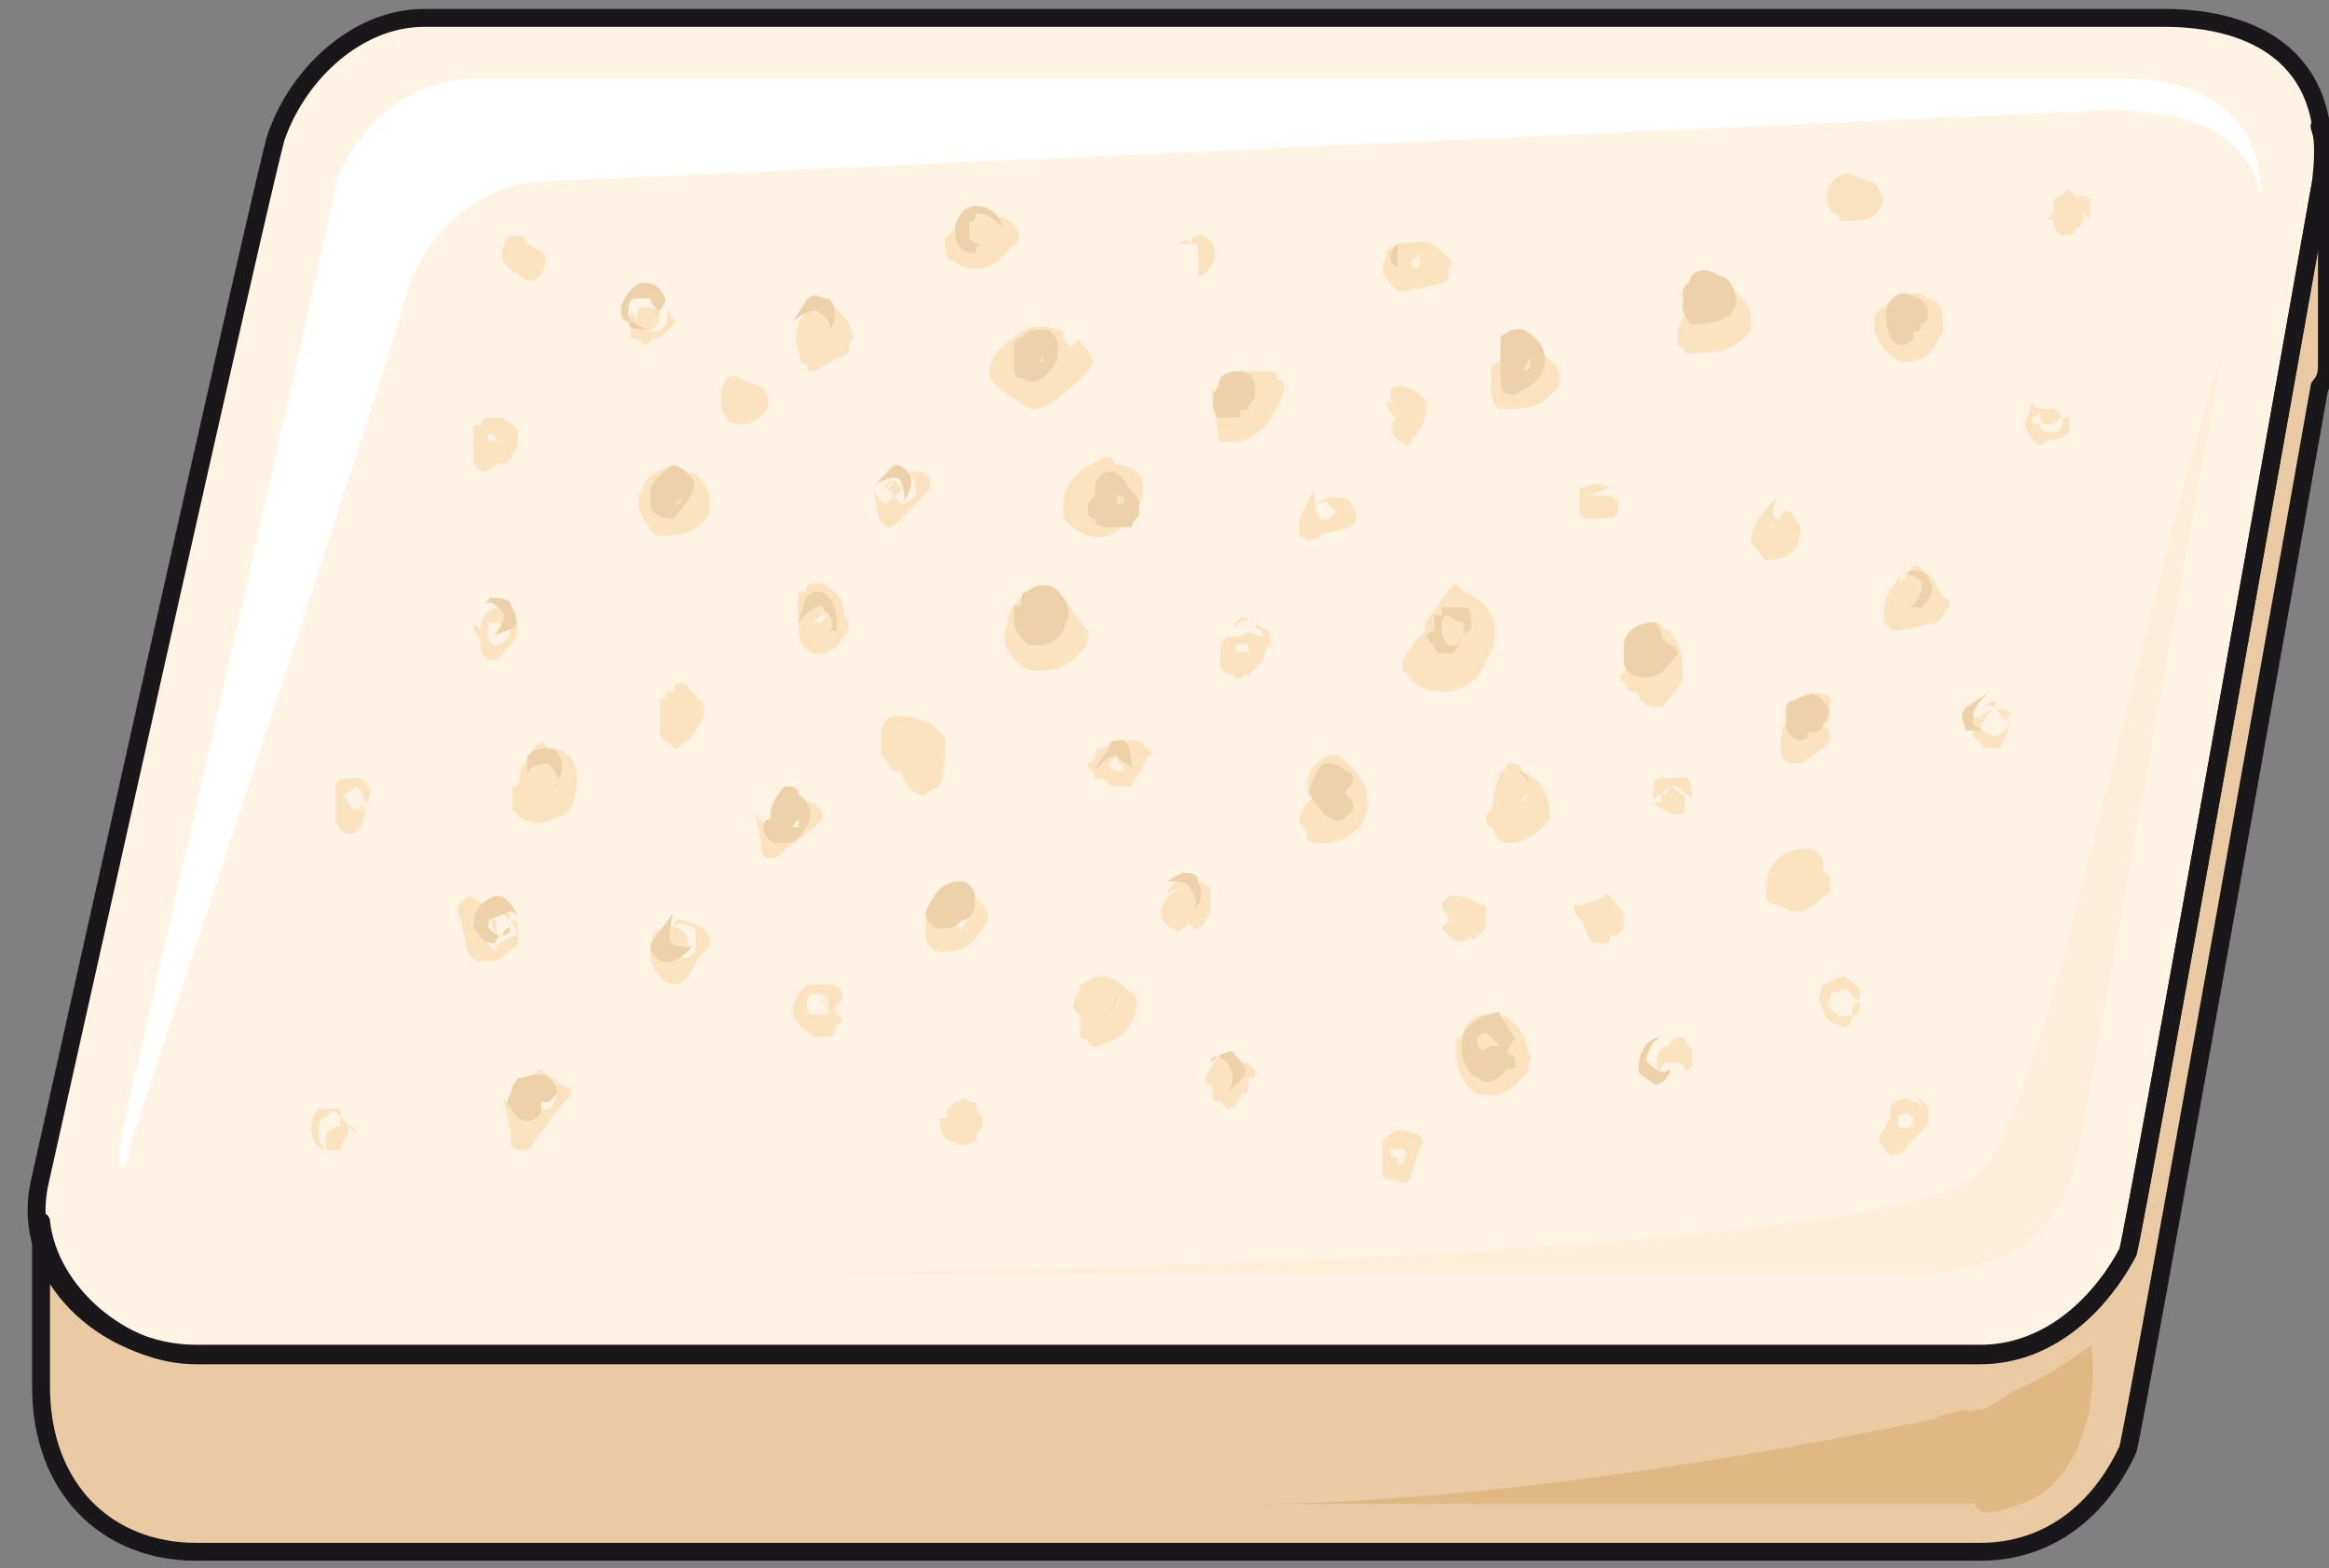 <svg xmlns="http://www.w3.org/2000/svg" version="1.0" viewBox="0 0 176.769 119.017"><rect x="0" y="0" width="176.769" height="119.017" fill="#808080" stroke="none"/><defs><clipPath clipPathUnits="userSpaceOnUse" id="a"><path d="M1.36 0h176.532v119.048H1.36z"/></clipPath></defs><path clip-path="url(#a)" d="M161.462 94.982c-2.238 4.158-6.156 7.716-11.193 7.716H14.79c-6.716 0-13.472-5.957-11.793-13.112 0 0 17.39-78.113 17.95-79.312 1.678-4.757 6.156-8.955 11.193-8.955h132.12c6.715 0 13.431 2.998 11.752 13.152 0 0-13.991 78.713-14.55 80.511z" fill="#fff3e4" fill-rule="evenodd"/><path d="M9.794 87.187s21.307-64.48 21.307-65.68c1.68-4.197 5.597-7.755 10.634-7.755l118.128-5.397c8.955 0 11.193 3.598 11.753 6.596 0-7.196-5.597-8.995-10.634-8.995H36.138c-5.037 0-8.954 3.598-10.633 7.796 0 1.199-16.27 72.236-16.27 72.236-.56 4.157.56 2.398.56 1.2z" fill="#fff" fill-rule="evenodd"/><path d="M176.013 9.554c.56 1.8.56 2.998 0 4.797 0 0-13.991 78.912-14.55 80.671-2.24 4.198-6.157 7.796-11.194 7.796H14.83c-5.597 0-11.193-4.797-11.753-10.154v12.552c0 7.756 5.037 12.513 11.753 12.513h135.438c5.037 0 8.954-2.959 11.193-7.756.56-1.799 14.551-80.67 14.551-80.67.56-.6.56-1.2.56-1.8V9.554h-.56z" fill="#e9caa3" fill-rule="evenodd"/><path d="M47.851 96.701h96.262c7.835 0 12.872-2.358 13.991-11.313 1.68-8.954 10.634-59.044 10.634-59.044-7.276 23.866-13.432 57.845-18.47 62.642-6.715 6.556-77.792 7.715-102.417 7.715z" fill="#fdeed9" fill-rule="evenodd"/><path d="M149.23 106.935c2.238 3.638-2.24 9.674 3.917 7.276 4.477-1.24 6.156-7.276 5.597-12.153-1.68 1.24-3.358 2.439-6.156 3.638-1.68 1.24-3.918 2.438-5.597 1.839z" fill="#e1b883" fill-rule="evenodd"/><path d="M94.863 114.13h58.204l-1.12-4.197-1.678-2.998s-31.341 7.196-55.406 7.196z" fill="#e1b883" fill-rule="evenodd"/><path d="M76.793 25.764c-1.119.6-1.679 1.78-1.679 2.359v.6c.56.58 1.12 1.179 2.24 1.759 0 0 .559.58 1.118.58.56 0 1.68-.58 2.24-1.16.559-.6 1.678-1.18 2.238-2.359 0-.6-.56-1.179-1.12-1.779l-.56.6c-.559-.6-.559-.6-.559-1.18-1.12-.599-2.798-.599-3.918.58zm2.24 1.78zm13.991 1.838s1.119-.6 1.679-.6c0 .6.56.6.56 1.2 0 0-.56 0-.56-.6 0 .6-.56 1.2-1.12 1.2-1.119 0-1.119-.6-1.679-1.2l.56 3.578v.58h1.12c1.678 0 3.357-1.78 3.917-4.158 0 0 0-.6-.56-.6 0-.6 0-.6-.56-.6h-2.798l-.56 1.2zm-8.955 5.277c-1.679.6-3.358 1.779-3.358 3.538v1.18c1.68 1.758 3.358 1.758 4.477.599 1.12-.6 2.239-2.958 1.12-4.138 0 0-.56-.58-1.68-.58 0 0 0-.599-.559-.599zm14.551 4.777v1.14c.56.56 1.12.56 1.68 0l2.238-.58c.56-.56.56-1.14 0-1.7 0-.579-1.12-.579-1.68-.579l-1.118.58c.56 0 1.119-.58 1.119 0l.56.56c-.56.58-.56.58-1.12.58-.56-.58-.56-1.72-.56-2.3l-1.119 2.3zm15.131-11.933s-.58 0-.58.6v1.18c0 .599 0 1.199.58 1.778 1.739 0 2.898 0 4.058-1.18.56-.599.56-.599.56-1.198 0-.58 0-.58-.56-1.18-.58-.6-1.16-1.199-2.319-1.199l.58-.6c-1.16 0-1.74.6-2.319 1.8zm6.136 9.515v1.779c0 .58.6.58 1.2.58.58 0 1.759 0 1.759-.58 0-1.18-.58-1.18-1.18-1.18h-1.179l1.779-.6c-1.18-.6-1.779 0-2.379 0zm1.2 2.358h.58-.58zm6.236-14.271v1.16s.56 0 .56.559c1.678 0 3.357 0 4.477-1.16.56-.56.56-.56.56-1.159 0-1.759-1.12-2.318-2.24-2.918-.559 0-1.119 0-1.678.6 0 0-.56 0-.56-.6 0 0 0-.6.56-.6l-1.68 4.118zm-21.267-6.616v.6s-.56 0-.56-.6l-.56 1.819c0 .6.56 1.199.56 1.199.56.6.56.6 1.12.6l2.798-.6c.56 0 .56-.6.56-1.2.559-.619 0-.619-.56-1.219-1.12-1.219-2.239-.6-3.358-.6zm1.12 1.819-.001-.62s.56 0 .56-.6v.6c0 .62 0 .62-.56.62zm.559-.62v.62-.62zm-2.239 10.774c-.56 0 0 1.159.56 1.159-.56.58-.56 1.16 0 1.739.56.58 1.12.58 1.12 0 1.118-1.16 1.118-2.319 1.118-2.898-.56-.58-1.119-1.16-2.238-1.16-.56 0-.56.58-.56 1.16zm4.397 14.391-1.719 2.398v.6c-.56.6-1.139 1.18-1.719 2.379v.6l1.16 1.198c2.278 1.18 4.577 0 5.137-1.798 1.139-1.78 1.139-4.178-1.72-5.377-.559-.6-.559-.6-1.139 0zm-.56 2.398h1.141-1.14zm-15.63.44.54-.6c.54 0 1.08 0 1.08.6.539 0 .539.6.539.6-.54 0-1.08-.6-1.62 0v-.6.6h-.539c-1.08 0-1.08.6-1.08 1.179v1.2s.54.599 1.08.599c0 .58.54 0 1.08 0l1.079-1.2c0-.599.52-1.179.52-1.179 0-.6 0-1.199-.52-1.199l-1.08-.6c-.54-.6-1.079 0-1.079.6zm.54 1.2c.54 0 .54 0 .54.579h-.54c-.54 0-.54-.58-.54-.58h.54zm-15.671-4.158c-1.639.62-2.178 1.839-2.178 3.058-.56 1.22.54 2.439 1.639 3.058.54 0 2.738.6 4.377-1.839 0-.6.54-1.219 0-1.219l-1.639-2.438h-1.1c-.539-.62-.539-.62-1.099-.62zm.56 3.058zm0 0zm-9.614-12.013h-1.68c-.559 0-.559.62-1.118 1.22l.56-.6c.559-.62 1.119-.62 1.678-.62.56.62.56 1.22.56 1.82 0 0-.56.619-1.12.619l-.56-.62-.559.62c-.56 0-1.12-1.22-1.12-1.82l.56 3.02.56.599c.56 0 1.12-.6 1.12-.6l.56-.6 1.119-1.219c.56-.6.56-.6.56-1.2-.56-.619-.56-.619-1.12-.619zm-2.239 1.22-.56.6c.56-.6.56-1.2 1.12-1.2l-.56.6zm.56-.6c0 .6-.56.6-.56.6l.56.6s.56 0 .56-.6l-.56-.6zm.56.6v.6-.6zM51.05 35.299c-1.68.6-2.24 1.199-2.24 1.799-.56.6-.56 1.778.56 2.978 0 .58.56.58 1.12.58 1.678 0 2.798-.58 3.357-1.78v-1.179c0-.6-.56-1.2-1.119-1.799h-1.12c0-.6-.559-.6-.559-.6zm9.673-8.315c0 .6 0 .6.54.6 0 .599 0 .599.54.599l2.158-1.2c.54 0 .54-.599.54-1.199.54 0 0-.62 0-1.219l-.54-.6-.54-.6h-1.079l-.54.6c0-.6 0-1.219.54-1.219-2.178 1.22-2.178 3.038-1.619 4.238zM50.65 23.346v-.6.6zm-1.68 0c-.56 0-.56 0-.56.6v.6c.56 0 .56.599.56.599.56 0 1.12-.6 1.12-1.2 0 0 0-.6-.56-.6h-.56zm-.56 0h.56-.56zm-.559 1.799c0 .6 0 .6.56.6.56.599.56.599 1.119 0 .56 0 1.12-.6 1.679-1.2 0-.6-.56-.6-.56-1.2v.6c0 .6 0 .6-.56 1.2H48.97c0-.6-.56-.6-.56-.6 0-.6-.559-.6-.559-1.2v1.8zm2.239-1.2v.6-.6zm5.017 4.818c-.54 1.139-.54 2.278 0 2.858 0 .56 1.079.56 1.079.56h.54c1.599-.56 1.599-1.7 1.599-1.7 0-.58-.52-1.139-.52-1.139l-1.62-.58c-.539-.58-1.078 0-1.078 0zm.54 1.719c0-.58 0-.58.539-1.14-.54.56-.54.56-.54 1.14zM72.876 17.43c-.56 0-1.12.6-1.12.6v.579c0 .6 0 1.199.56 1.199 1.68 1.18 3.358.6 4.477-1.2.56 0 .56-.579.56-.579 0-.6-.56-1.2-.56-1.2-2.238-1.198-3.358 0-3.917.6zm17.509 1.079c.56 0 .56 0 .56.62v1.859c.56 0 1.679-1.24 1.12-2.48 0 0-.56-.639-1.12-.639 0 0-.56 0-.56.64zm-1.12 0h1.12c-.56-.64-.56 0-1.12 0zm36.299 28.702s-.52 0-.52.6l-1.639 2.958c-.56.6-.56.6 0 1.16 0 .6.56.6.56.6.52 0 .52.599.52.599.56.56 1.079.56 1.639.56.52-.56 1.599-1.76 1.599-2.32 0-1.198 0-2.358-1.08-3.557-.52 0-.52-.6-1.08-.6zm7.356-6.556c0 .6 0 .6.56 1.24l.519.6c1.639 0 2.678-.6 2.678-2.48-.52-.599-.52-1.239-1.04-1.239-.559 0-.559.64-.559.64-.52 0-.52-.64-.52-.64 0-.6.52-1.239.52-1.239-.52.64-1.599 1.24-2.159 3.118zm1.638-1.239c0 .6 0 .6-.56.6.56 0 .56-.6.56-.6zm10.034-16.71c-1.159 0-1.719.6-2.318 1.2v1.199c.6 1.799 1.759 2.358 2.318 2.358 1.76 0 2.319-1.159 2.879-2.358 0-1.2 0-2.399-1.12-2.399-.6-.6-1.159-.6-1.759 0zM51.209 52.468h-.56c0 .62-.56.62-.56.62v2.478c0 .62.56.62 1.12 1.24.56 0 .56-.62 1.12-.62l1.119-1.859v-.62s0-.62-.56-.62c0 0 0-.619-.56-.619 0 0 0-.62-.56-.62-.559 0-.559 0-.559.62zm-.56 1.86h.56-.56zm10.514-9.475c-.6 0-.6 0-.6.6v1.778c0 .6 0 1.8 1.18 2.379.58 0 1.159 0 1.739-.58 1.159-1.199 1.159-1.799.58-2.378 0-1.2-.58-1.8-1.74-2.399-.58 0-1.16 0-1.16.6zm1.739 1.799zm0 0-.58.58h-.58c.58-.58.58-.58 1.16-.58zm-24.725-.56c-1.12 0-1.68.58-1.68 1.719l-.559-.56v.56c.56.58.56 1.14.56 1.14 0 .579 0 .579.56 1.139.56 0 1.119 0 1.119-.56l.56-.58s.56-.56.56-1.139v-.56s0-.58-.56-.58c0-.579-.56-.579-.56-.579zm-.56 1.16c.56 0 1.12.559 1.12.559 0 .58-.56 1.14-1.12 1.14s-.56-.56-.56-1.14v-.56h.56zm.56 1.698h-.56.56zM37.058 31.7c-.56 0-.56.6-.56.6h-.56v-.6 2.919c0 .58 0 .58.56 1.16.56 0 .56 0 1.12-.58h.559c.56 0 1.12-1.16 1.12-1.74v-.579c0-.58-.56-.58-1.12-1.18h-1.12zm0 1.18s.56 0 .56.58h-.56v-.58zM25.465 59.664v2.419c0 .599.54 1.199 1.059 1.199.54 0 1.06-.6 1.06-1.2l.519-1.819c0-.6-.52-1.219-1.04-1.219-.54 0-1.598 0-1.598.62zm1.599 0c.52.6.52.6.52 1.2l-.52.619c-.54 0-.54-.62-1.06-1.22.52 0 1.06-.6 1.06-.6zm.52 1.2h.519c-.52.619-.52.619-1.04.619.52 0 .52-.62.52-.62zm12.951-4.098-1.079 1.759v.6s0 .579-.56.579v1.779c1.1 1.159 2.18 1.159 3.258.58 1.08 0 1.62-1.18 1.62-2.939 0-1.18-.54-2.358-2.16-2.358-.539-.6-.539-.6-1.079 0zm26.345-1.22v1.22c0 .6 0 .6.56 1.219 0 .6.539.6 1.078.6 0 .62 0 .62.54 1.219 0 0 .54.6 1.08.6 0 0 .54-.6 1.079-.6.54-1.22.54-2.439.54-3.638-.54-1.22-2.16-1.839-3.778-1.839-.54 0-1.1.62-1.1 1.22zm18.928.62-2.159.6c-.54 0-.54.58-.54.58 0 .579-.559.579-.559.579 0 .6.56.6.56 1.18.54 0 1.079 0 1.079.579h1.619l1.08-1.76c0-.579.539-.579.539-.579 0-.58-.54-.58-.54-.58 0-.599-.54-.599-1.079-.599zm-1.08 2.359c-.539 0-.539-.6-.539-.6l.54-.58c0 .58.54.58.54 1.18h-.54zm0-1.18c.54 0 1.08 0 1.08.58l-.54-.58h-.54zm16.211-.06c-1.16.62-1.74 1.24-1.74 2.459 0 0 0 .6.58.6-.58.62-1.159 1.219-1.159 1.838 0 .6.58.6.58 1.22 0 .6.58.6 1.16.6 1.738 0 3.457-1.22 3.457-3.039 0-1.22-.56-2.438-2.299-3.678h-.58zm.58 3.058zM88.686 67.5v.599c0-.6.54-.6 1.08-.6-.54 0-1.62.6-1.62 1.819 0 .6.54 1.2 1.08 1.2 0 .599.54 0 1.08-.6 0 .6.539.6.539.6 1.06-.6 1.06-1.82 1.06-3.019-.52-.62-1.06-.62-2.14-.62-.54 0-.54 0-1.079.62zm-48.77 14.91.58-.6c.58 0 1.159 0 1.738.6 0 .62 0 1.22-.58 1.819h-.579v-1.2c0 .6-.58.6-.58.6v.6-.6c-.58 0-.58.6-.58.6h-.579c.58-.6.58-.6 1.16-.6h-.58v-.6h.58s-1.16.6-1.16 1.2c-.58-.6-1.16-.6-1.16-1.2l.58 3.039c0 .6 0 1.2.58 1.2s1.16 0 1.16-.6l2.318-3.039.56-.6c0-.619-.56-.619-.56-.619l-1.739-1.22c-.58 0-.58.62-1.16 1.22zm.58 1.22zm10.653-13.253c-.54 0-1.08 0-1.619.62 0 .62-.56 1.859.54 3.098 0 0 .54.62 1.079.62 0 0 .54 0 1.08-.62l1.079-1.859c.54 0 .54-.62.54-.62 0-.619 0-.619-.54-1.239l-1.62-.62s-.539 0-.539.62zm0 0c.54-.62 1.08 0 1.619 0v1.86c-.54.619-1.08.619-1.08 0-.539 0-.539 0-.539-.62.54 0 .54 0 .54.62.54 0 .54 0 .54-.62s-.54-1.24-1.08-1.24zm7.795-9.374h.58c.58-.6 1.16 0 1.739 0 0 .58 0 1.18-.58 1.759 0 .6-.58.6-1.16 0v-.58c-.579 0-.579.58-.579.58-.58 0-1.739-.58-1.739-1.759l.58 2.938c0 .6 0 1.18.58 1.18s.58 0 1.159-.58l2.319-1.779.56-.58c0-.6 0-.6-.56-1.179l-1.74-.6s-.58.6-1.159.6zm.58 1.18h-1.16 1.16v-.6.6zm.58-.6c0 .6-.58.6-.58.6.58 0 .58 0 .58.579v-1.18zm-.58.6zm12.892 5.297h-.54v.599c-1.079 0-1.639.6-1.639 2.378v.6c0 .6.56 1.18 1.1 1.18 1.08 0 2.158 0 3.238-1.78.54-.6.54-1.179 0-1.779l-1.08-1.199c-.54 0-1.079-.6-1.079 0zm1.08 1.198v.6c0 .58 0 .58-.54 1.18 0 0-.54 0-.54-.6.54 0 .54-.58.54-1.18.54 0 .54-.6.54 0zm-12.793 6.616s-.54.58-.54 1.72c.54 1.139 1.08 1.139 1.62 1.698 1.079 0 1.619 0 1.619-.56 0-.579.52-.579.52-.579 0-.56-.52-.56-.52-.56v-.58l.52-.559v-.58c-.52-.58-.52-.58-1.06-.58h-1.08c-.54 0-.54 0-1.079.58zm2.159.58v.56l-.54-.56c.54 0 .54.56.54 1.14h-1.08s-.54 0-.54-.58v-.56c0-.58 1.08-.58 1.62 0zm51.548-17.949s0 .62-.539.62l-.54 1.818v.6c0 .62-.56.62-.56 1.22 0 0 0 .619.56.619 0 .6.54 1.2 1.08 1.2 1.619 0 2.698-1.2 3.238-1.82 0-1.819-.54-3.038-2.159-3.637 0-.62-.54-.62-1.08-.62zm1.62 2.438-.54.6c0-.6.54-.6.54-.6zm5.616 7.756-1.619.58h-.54c0 .579 0 .579.54 1.159l.54 1.159c0 .58.54.58 1.08.58.539 0 .539 0 .539-.58.54 0 .54 0 1.06-.58v-1.159l-.52-.58c-.54-.58-.54-1.179-1.08-.58zm0 .58zm15.671-16.131c-1.6 1.2-2.159 2.399-2.159 4.198 0 .6 0 .6.56 1.159h1.08l1.598-1.16.52-.599c0-.6 0-.6-.52-1.2.52 0 .52-.599.52-1.199v-.6c0-.599-1.04-.599-1.6-.599zm1.039 22.147c-.56 1.199 0 1.799 0 1.799 0 .6.56 1.199 1.12 1.199.56.6 1.119 0 1.119-.6.56 0 .56-.6.56-.6v-1.198c0-.6-.56-.6-1.12-1.239-.56 0-1.12.64-1.679.64zm.56 1.799s-.56-.6 0-.6c0-.6 0-.6.56-.6.56-.6 1.119 0 1.119.6v-.6c0 .6.56.6.56.6l-.56.6c0 .6 0 .6-.56.6s-.56 0-1.12-.6zm2.238-.6h-.56.56zm-7.115-8.514c0 .599 0 1.198.56 1.198 1.638.6 2.158 1.16 3.797-.6.52 0 .52-.599.52-.599v-.6c0-.6-.52-.6-.52-.6V65.6c0-.6-.56-1.199-1.08-1.199-2.158 0-3.277 1.2-3.277 2.998zm2.718 0v.599-.6zm-9.994 11.952c-.56 0-1.679.64-.56 2.558-.56-.64 0-1.279.56-1.279s1.12 0 1.12.64c0 0 .56 0 .56-.64v.64h-.56c.56 0 .56 0 .56.64v-1.92c0-.64-.56-.64-.56-1.279-.56 0-1.12 0-1.12.64zm1.12 2.558v-.64.64zm-1.2-22.866c-.6 0-1.2 0-1.2.64v1.24-.6.6c0-.6.6-.6.6-.6s.6 0 .6-.64h.6c.6.64 1.16.64 1.16 1.24 0-.6 0-1.88-.56-1.88h-1.2zm0 .64-.6.64v1.239c.6 0 1.2.6 1.8 0v-1.24c-.6 0-.6-.64-1.2-.64zm-.6 1.24c0 .639 0 .639.6.639h.6c-.6 0-1.2 0-1.8-.64h.6zm19.189-18.03-.56.64s0 .6-.56.6c0 0 0-.6.56-1.24-.56 1.24-1.719 1.879-1.719 3.718 0 .64 0 .64.6 1.239h.56l2.838-.6.56-.64c.56-.599.56-1.238 0-1.238l-1.12-1.84c-.56 0-.56-.639-1.159-.639zm-.56 2.479h.56-.56zm.56.64h.6-.6zm1.16-.64-.56.64.56-.64zM81.99 74.735c0 .58-.56 1.179-.56 1.759l.56.6v1.179c0 .58 0 .58.54.58 0 .579.54.579.54.579 2.158-.58 2.698-1.16 3.238-2.938 0 0 0-1.18-.54-1.18-2.159-2.358-3.238-.58-3.778-.58zm27.424-6.037c0 .58.56.58.56 1.16l-.56.58.56.579c.559.58 1.119.58 1.678 0 0 0 0 .58.56 0l.56-.58v-1.739c-.56 0-1.12-.58-1.68-.58 0 0-1.119-.599-1.678.58zm1.679 9.495c0 .6-.56.6-.56.6v1.219c0 1.219.56 2.438 1.639 3.058.56 0 2.179.6 3.818-1.84 0-.599.54-1.218 0-1.218 0-1.22-1.08-3.059-2.719-3.059-.54 0-1.639 0-2.178 1.24zm2.178 2.438zm-8.335 5.977v.6-.6 2.358c0 .6.56.6 1.12.6.56.58 1.12 0 1.12-.6l.559-1.759c.56-.6 0-1.18-.56-1.18-1.12-.599-1.679 0-2.239.58zm1.68.6v.579s0 .6-.56.6v-.6h-.56v-.58h1.12zm-14.572-6.537c0 .58-.54.58-.54 1.16s.54.58.54.58v1.159h.54l.54.579c.54 0 1.079-.58 1.079-1.16.54 0 .54 0 .54-.579v-.58c.52 0 .52 0 .52-.58l-.52-.579h-1.08v-.6c-.54 0-1.08 0-1.619.6zM35.518 67.999c-.54.62-1.099.62-.54 1.859l.54 2.478c.54.62.54.62 1.08.62h1.08l1.618-1.24v-1.239c0-.62 0-.62-.54-.62 0-.619-.54-1.239-1.619-.619-.54-.62-1.079-1.24-1.619-1.24zm3.239 1.859c.54.62.54 1.239 0 1.239l-1.08.62c0 .62 0 .62-.54 0l-.54-.62c0-.62.54-.62.54-1.24h.54v1.24s-.54-1.24-.54-1.859c.54 0 1.08 0 1.62.62zM24.185 84.149c-.56.64-.56 1.26-.56 1.26 0 1.858 1.12 1.858 1.12 1.858-.56-.62-.56-.62-.56-1.24 0-.619 0-1.238.56-1.238.56-.64.56-.64 1.12 0v-.64h-1.68zm1.68 1.26h.559s.56 0 .56.619l-1.12-1.24v.62zm-1.12.619v1.24h1.12c0-.62.559-1.24.559-1.24v-.62c-.56 0-1.12 0-1.679.62zm119.887-2.998c.56 0 1.16.6 1.16.6v.559s0-.56-.6-.56c-.56-.6-1.719 0-1.719.56v.6l-.6 1.159c-.6.56 0 1.16.6 1.719 0 0 1.16 0 1.16-.56l1.718-1.759V84.19c0-.56-1.159-1.16-1.719-1.16zm.56 1.759v.56s-.56.599-1.16 0v-.56s.6-.6 1.16 0zm-1.16-1.76h.6-.6zm12.393-68.158c-.56 0-.56.6-.56.6v.6l-.56.599h.56c0 .6 0 .6.56 1.2h.56s.56 0 .56-.6h.56-.56s.56 0 .56-.6v-.6l.559.6v-.6c0-.6 0-1.199-.56-1.199h-.56c-.56-.6-.56-.6-1.119 0zm-2.718 17.309c0 .6.56 1.2.56 1.2.56.56.56.56 1.119 0 .56 0 1.12 0 1.679-.6v-1.16s-.56 0-.56.56v-.56.56s0 .6-.56.6-1.119 0-1.119-.6c-.56 0-.56 0-.56-.56 0 0 .56 0 .56-.599 0 0-.56 0-.56-.6l-.56 1.76zm1.12-1.159c0 .6 0 1.16.559 1.16.56 0 .56 0 1.12-.56l-.56-.6h-1.12zm2.238.6-.56-.6.56.6zm-2.239-.6zm-4.517 23.386h-.6.6-.6v1.2s0 .599.6.599c0 .6.56.6 1.16.6.559 0 .559-.6 1.119-1.8-.56.6-1.12 1.2-1.72.6 0 0-.56 0-.56-.6v.6-1.199c0-.6.56-1.2 1.16-.6v-.6c-.6 0-1.16.6-1.16 1.2zm1.16-.6zm-1.16.6v.6c.56-.6.56-1.2 1.16-1.2l1.119 1.2v.6-1.2.6c0-.6-.56-.6-.56-.6 0-.6 0-.6-.56-.6-.6 0-1.16.6-1.16.6zm1.719 0h.56c0-.6-.56-.6-1.12-.6.56 0 .56 0 .56.6zm-1.72 0zm2.28.6zM72.476 83.65l-.56.599v.6h-.56v.62c0 .599.56 1.198 1.12 1.198.56.6 1.12 0 1.68 0v-.6c.559-.599.559-1.218 0-1.818 0-.6 0-.6-.56-.6-.56-.62-.56 0-1.12 0zm.56.599c.56 0 .56 0 1.12.6-.56-.6-.56-.6-1.12-.6zM39.396 17.87c-.54 0-1.08 0-1.08.599-.539 1.2 0 1.799 1.08 2.398.54.6 1.08.6 1.62 0 .519-.6.519-1.799 0-1.799l-1.08-.6c0-.599-.54-.599-.54-.599zm99.68-4.118c-.56.6-.56 1.799 0 2.398 0 0 .56 0 .56.6h1.119c.56 0 1.119 0 1.679-.6 0 0 .56-.6.56-1.2-.56-.599-.56-1.198-1.12-1.198l-1.679-.6s-.56 0-1.12.6zm1.679.6h.56-.56z" fill="#fce3c0" fill-rule="evenodd"/><path d="M84.229 35.778c-.56 0-1.12.62-1.12 1.22v.6c-.559.619-.559.619-.559 1.218 0 0 0 .6.56.6 0 .6.56.6 1.119.6h1.679c0-.6.56-.6.56-1.2v-.6h.56-.56c0-.619-.56-.619-1.12-1.818 0 0-.56-.62-1.119-.62zm.56 1.82c.56 0 .56 0 .56.619h-.56v-.62zm7.675-8.236c-.56.58-.56 1.76 0 2.339h1.679v-.58h.56c0-.58.56-.58.56-1.18v-.579c0-.58-.56-1.18-1.12-1.18s-1.679 0-1.679 1.18zm.56.58c0-.58 0-.58.56-1.16-.56.58-.56.58-.56 1.16zm1.119-.58c.56 0 .56.58.56.58s0-.58-.56-.58zm15.83 16.73h-.56v.6h-.559v1.158c-.56 0-.56.6-.56.6l.56.58c0 .579.56.579 1.12.579.559 0 .559-.58 1.119-1.16 0-.599.56-.599.56-.599v-.58c0-.58 0-1.179-.56-1.179h-1.12zm0 2.938c-.56-.58-.56-1.179-.56-1.759 0 0 0-.58.56-.58 0 0 .56.58 1.12.58v1.18c-.56.58-.56.58-1.12.58zm6.057 10.774c0-.62-.5-1.24-1.02-1.24 1.02 0 1.02.62 1.02 1.24zm.5.6s-.5 0-.5-.6c0 .6.5.6.5.6zm-3.838 16.669c-1.16.58-1.76 1.16-1.76 2.319 0 1.18.6 2.338 1.18 2.338.58.58 1.16.58 2.319-.58.58 0 .58 0 .58-.579 0 0 0-.58-.58-.58 0-.6.58-1.179.58-1.179l-1.16-1.739c0-.6-.58 0-1.16 0zm-.58 2.319v-.58c.58-.58.58-.58 1.16 0l.579.58h-1.16.58c-.58 0-.58.6-1.159 0zm24.006-26.224s-.56 0-.56.6v1.199c0 .6.56 1.199 1.12 1.199.559 0 .559-.6.559-.6.56 0 1.12 0 1.12-.6.559-.599.559-1.199 0-1.798-.56-.6-1.12-.6-2.24 0zm8.594-9.634h-.6c.6 0 1.16 0 1.76.64 0 1.278-.6 1.918-1.16 1.918h1.16c.56-.64 1.119-1.28.56-1.919 0-.64-1.16-1.279-1.72-.64zm4.478 10.193c-.6.6 0 1.16 0 1.72h1.719c-.56 0-.56 0-1.16-.56v-.56c0-.6.6-1.16 1.16-1.759l-1.72 1.16zm1.719 1.72h.56-.56zm-44.853-35.099v-1.84c-.72.62-.72 1.24 0 1.84zm7.835 5.256v3.099c0 1.239.56 1.239 1.12 1.239 1.119-.62 2.238-1.24 2.238-2.479s-.56-1.859-1.679-2.478c-.56 0-1.12 0-1.679.62zm2.239 1.24v.62c0 .619 0 .619-.56.619 0 0 .56-.62.56-1.24zm12.192-5.857c0 .6-.6.6-.6 1.2v1.199s0 .6.6 1.2c1.16 0 1.76 0 2.918-.6 0 0 .56-.6.56-1.2s-.56-1.799-1.16-1.799c-1.158-.64-1.718-.64-2.318 0zm15.231 1.759c-.56.6-.56 1.8 0 2.998.56.6 1.12.6 1.679 0v-.6c.56 0 .56 0 .56-.599.56 0 .56-.6.56-.6 0-.6 0-.6-.56-1.199-1.12-.64-1.68-.64-2.239 0zm.56 2.399h.56-.56zm-66.04 19.708c-.56 0-.56.58-.56.58 0 .6 0 .6-.56.6v1.178c0 .579.56 1.179.56 1.179.56.58.56.58 1.12.58 1.678 0 2.238-1.18 2.238-1.76.56-.6 0-1.779-.56-2.358-.56-.6-1.679-.6-2.238 0zm1.679 1.18v.579-.58zm-.56.579zm13.832 1.718 1.119-1.838-1.12 1.839zm7.436 9.595c-.56.6-1.12 1.779-1.12 2.358.56.6 1.12 1.78 1.679 1.78.56.579 1.12 0 1.679-.6v-.58l-.56-.6c0-.58.56-.58.56-1.179 0-.58-.56-.58-.56-.58-.56-.6-1.12-.6-1.679-.6zm-16.311-1.159-1.2 1.799c.6-.6 1.2-1.2 1.78-1.2.6.6 1.179.6 1.179 1.2 0-.6 0-1.8-.58-2.399-.6 0-1.179 0-1.179.6zM72.936 66.88c-1.62 0-2.159 1.199-2.699 2.398 0 .6.54 1.2 1.08 1.2s1.08 0 1.619-.6c.54 0 1.06-.6 1.06-1.2v-.6c0-.599-.52-1.199-1.06-1.199zm0 2.998zM59.544 59.684c-.54.62-1.08 1.24-1.08 2.478-.54 0-.54.62-.54.62 0 .62.54 1.22 1.08 1.22 1.08 0 1.62 0 2.159-1.22.52-.62.52-1.859-.54-2.479 0-.62-.54-.62-1.08-.62zm1.08 2.478v.62h-.54l.54-.62zM49.37 71.657c0 .56 0 .56.56 1.139.56.56 1.679 0 2.238-.58l.56-.56c-.56.56-1.12 0-1.679 0-.56-.58 0-1.718 0-2.298l-1.679 2.299zm-11.753-3.658c-1.679.6-1.679 1.799-1.679 2.398.56.6.56 1.2 1.68 1.2 0 0 0-.6.559-.6-.56 0-.56 0-1.12-.6v-.6c.56 0 1.12-.599 1.68-.599.56 0 .56.6.56 1.2 0-.6 0-1.2-.56-1.8-.56-.6-.56-.6-1.12-.6zm.56 2.998c.56 0 .56-.6.56-.6s-.56 0-.56.6zm1.839-13.612v1.74c0-1.16 1.06-1.16 1.599-1.16.52.58 1.04 1.16.52 1.719l.52-1.14c0-.58 0-1.738-1.04-1.738-.54 0-1.06 0-1.6.58zm-2.819-12.012-.54.6c.54-.6 1.06 0 1.6.599 0 .58-.54 1.759-1.06 1.759l1.58-.58c.52 0 .52-1.18 0-1.779 0-.6-1.06-.6-1.58-.6zM51.05 35.299c-1.12.6-1.68 1.759-1.68 1.759v1.159c0 .58.56 1.16 1.68 1.16.559-.58 1.678-1.74 1.678-2.9-.56-.579-1.12-1.178-1.679-1.178zm-1.12 1.759s0-.58.56-.58c-.56 0-.56.58-.56.58zm2.238.58c-.56 0-.56.579-.56.579h-.559c.56 0 .56-.58 1.12-.58zm9.115-14.952-1.12 1.74c.56-.58 1.68-1.16 2.24-.58.559.58.559.58.559 1.139.56-.56.56-1.72 0-2.299-.56 0-1.12-.58-1.68 0zm12.812-7.056c-1.08 0-1.619 1.2-1.619 1.8 0 1.199.54 1.798 1.62 1.798 0-.6 0-.6.539-.6-.54 0-1.08-.599-1.08-.599v-1.2c.54 0 .54-.599.54-.599 1.08 0 1.62.6 2.139 1.2-.52-1.2-1.06-1.8-2.139-1.8zm1.08 1.8s-.54 0-.54.6c0-.6.54-.6.54-.6zm-.54 1.199v-.6.6zM48.81 21.467c-.56 0-1.119.6-1.679 1.759 0 .6 0 1.18.56 1.18 0 .579.56.579 1.12.579h.56c-.56 0-1.68-.58-1.68-1.16 0-.6 0-1.179.56-1.179h1.12c0 .58.559.58.559 1.18h-.56c.56 0 1.12-.6 1.12-1.18-.56-1.179-1.12-1.179-1.68-1.179zm.56 2.938v-.58.58zm18.469 10.894-1.68 1.779c.56-.58 1.68-1.18 2.24-.58 0 .58.56 1.18 0 1.759.56-.58 1.119-1.76.56-2.359-.56-.6-.56-.6-1.12-.6zm9.674-9.695c-.56 0-.56.62-.56 1.24v.62c0 .619 0 1.239.56 1.239 1.12.6 1.679 0 2.239-.62.56-.62.56-1.24.56-1.859 0-.62-.56-1.24-1.12-1.24s-1.12 0-1.679.62zm1.679 1.24v.62h-.56s.56 0 .56-.62zm0 .62zm44.053 21.586v1.2c0 .6.6 1.199 1.76 1.199 1.159 0 1.758-1.2 2.318-1.8 0-.599-.56-.599-1.16-1.198 0-.6-.56-1.24-.56-1.24-1.158 0-2.358.64-2.358 1.84zm1.12 32.06c0 .6.6.6 1.199 1.2.6 0 1.2-.6 1.2-1.2-.6.6-1.2 0-1.8-.599 0-.6.6-1.799 1.2-1.799-1.2 0-1.8 1.2-1.8 2.399zm2.398 0h.56-.56zm12.153-66.839.72-1.119-.72 1.12zM83.67 76.953c1.119-.58 1.119-1.159 1.119-1.759 0 .6-.56 1.76-1.12 1.76zm6.076-10.713-1.2.64c.6 0 1.78 0 1.78.62.599.619.599 1.238 0 1.858.599-.62 1.179-1.24.599-2.479 0-.64-.6-.64-1.18-.64zm2.158 14.391c0-.6.6-.6 1.2 0 .58.6.58 1.799 0 2.399l1.179-1.2c.58-.6 0-1.199-.6-1.799 0-.6-1.18 0-1.779.6zM39.356 81.81s-.58.6-.58 1.2c-.6.62 0 1.219.58 1.819.58.6 1.74 0 1.74-.6v-.6h.579l.58-.62c0-.599 0-.599-.58-1.199-.58-.62-1.74 0-2.319 0zm1.74 2.419h-.58.58zm20.067-38.856-.6 1.858c.6-.62 1.2-1.239 1.78-1.239.599.62 1.179 1.24.599 1.859h.58c0-.62 0-1.859-.58-2.478-.6-.64-1.18-.64-1.78 0z" fill="#edd1a9" fill-rule="evenodd"/><path clip-path="url(#a)" d="M161.502 95.022c-2.239 4.158-6.156 7.716-11.193 7.716H14.83c-6.716 0-13.472-5.957-11.793-13.112 0 0 17.39-78.113 17.95-79.312 1.678-4.757 6.156-8.955 11.192-8.955H164.3c6.716 0 13.432 2.998 11.753 13.152 0 0-13.991 78.713-14.55 80.511" fill="none" stroke="#1a171b" stroke-width="1.359" stroke-linecap="round" stroke-linejoin="round"/><path clip-path="url(#a)" d="M176.053 9.594c.56 1.8.56 2.998 0 4.797 0 0-13.991 78.912-14.55 80.671-2.24 4.198-6.157 7.796-11.194 7.796H14.87c-5.597 0-11.193-4.797-11.753-10.154v12.552c0 7.756 5.037 12.513 11.753 12.513h135.438c5.037 0 8.954-2.959 11.193-7.756.56-1.799 14.551-80.67 14.551-80.67.56-.6.56-1.2.56-1.8V9.594h-.56z" fill="none" stroke="#1a171b" stroke-width="1.359" stroke-linecap="round" stroke-linejoin="round"/></svg>